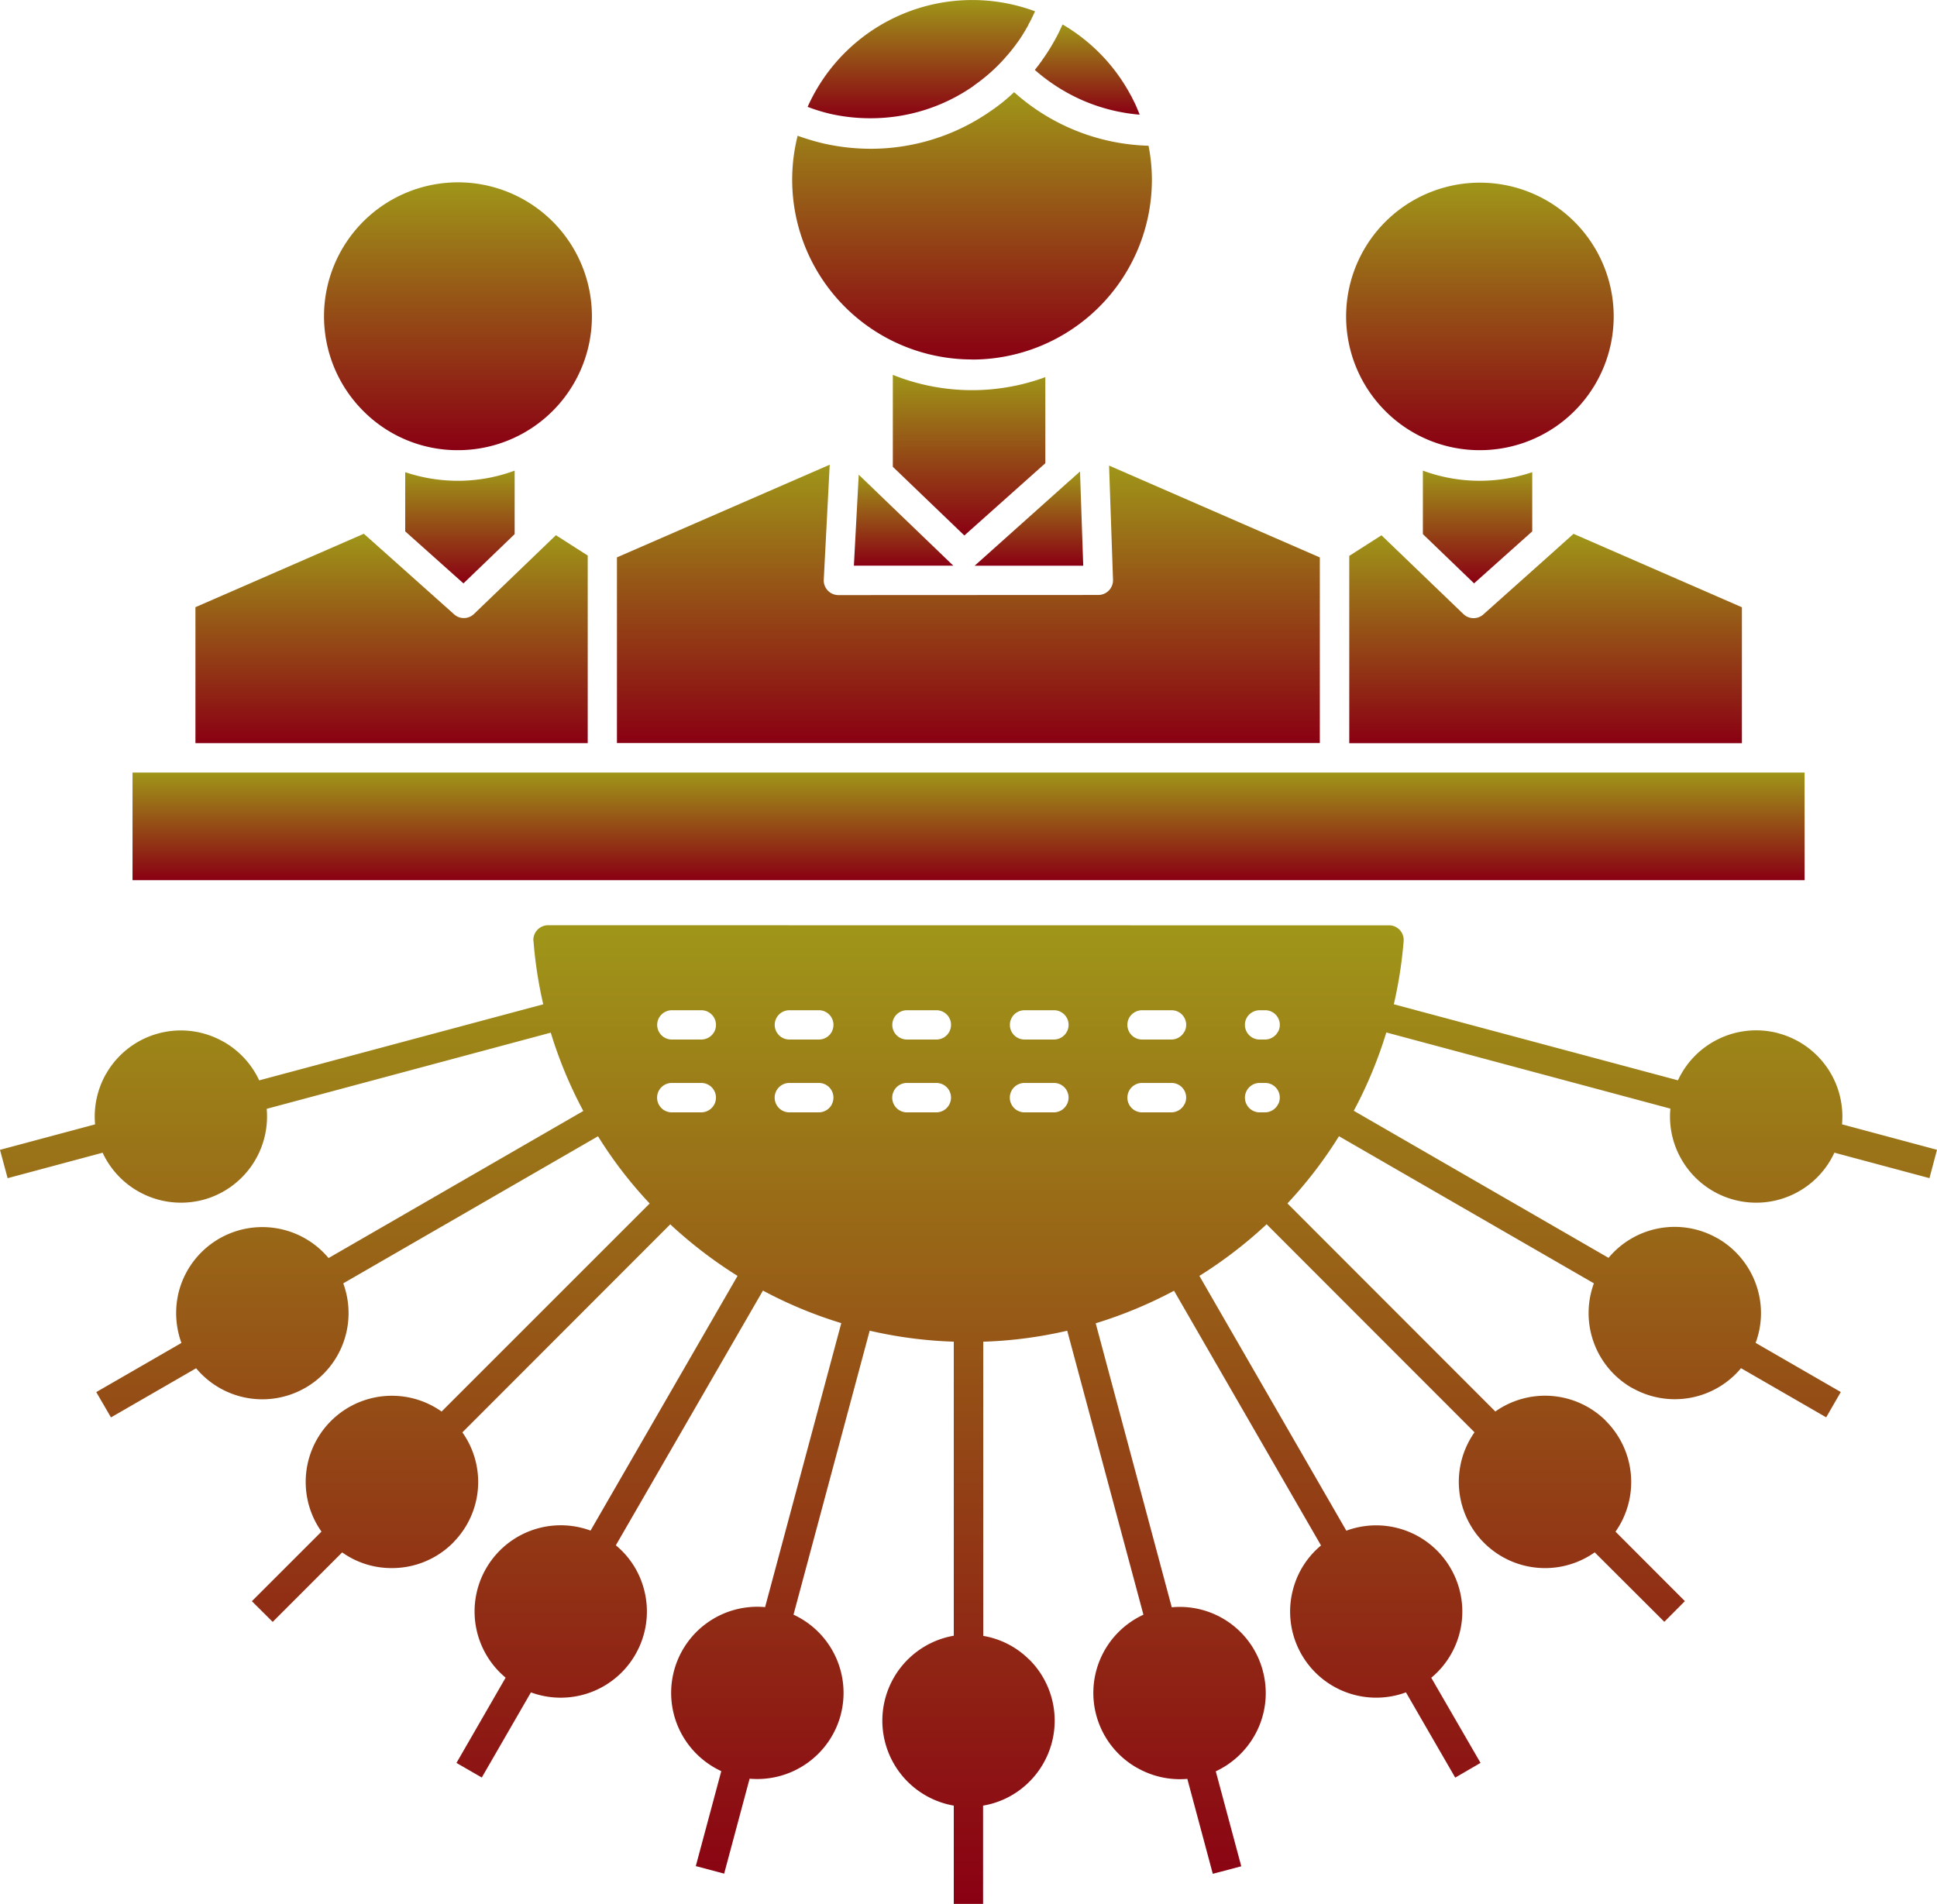 <svg xmlns="http://www.w3.org/2000/svg" xmlns:xlink="http://www.w3.org/1999/xlink" width="107.139" height="105.336" viewBox="0 0 107.139 105.336">
  <defs>
    <linearGradient id="linear-gradient" x1="0.5" x2="0.5" y2="1" gradientUnits="objectBoundingBox">
      <stop offset="0" stop-color="#9f9619"/>
      <stop offset="1" stop-color="#8a0013"/>
    </linearGradient>
  </defs>
  <g id="Mnagement_SVG" data-name="Mnagement SVG" transform="translate(-26.005 -37.223)">
    <path id="Path_452" data-name="Path 452" d="M274.48,47.278a10.031,10.031,0,0,0,3.063.754l-.013-.04v-.009l-.02-.053-.02-.046-.006-.007-.013-.04-.034-.073-.006-.02-.039-.092-.04-.092-.006-.02-.1-.212-.007-.006-.02-.04-.02-.046-.066-.126v-.007l-.026-.046-.027-.06-.02-.026a9.98,9.98,0,0,0-3.777-3.93l-.006.02-.014.014v.007l-.006.013-.007.02-.013.02-.007.02-.006.02-.006.014-.006.007-.007.013-.021.04-.007.02-.006.02h-.006l-.007.02-.007.014-.006.02-.013.02-.007.02-.006.014-.006.006-.007.02-.006.013-.014.02-.006.02-.006.02-.013.02-.007.013-.013.02-.006.02-.013.02v.005l-.007.014-.013.02-.007.014-.007.02-.014.02-.006.013V43.7l-.013.013-.007.02-.013.02-.007.02-.014.02-.006.013-.013.02-.006.02-.013.02-.006.013-.007.014-.008.006-.006.02-.014.02-.006.013-.013.02-.006.02H272.8l-.006.014-.007.02-.013.02-.014.02-.006.014-.007.014-.006.006-.007.02-.013.02-.02.033-.014.02-.006.014-.013.02-.033.06c-.153.251-.318.5-.49.741l-.006.013-.007.006-.013.02-.013.02-.013.02-.013.02h-.006l-.087.12-.013.02-.013.02-.013.02-.007.007-.007.007-.02.02-.013.02-.014.02-.013.02-.02.02-.014.02-.013.02-.013.02-.013.007-.007.014-.013.013-.014.02-.02.02A10.153,10.153,0,0,0,274.48,47.278Z" transform="translate(-188.505 -4.465)" fill="url(#linear-gradient)"/>
    <path id="Path_453" data-name="Path 453" d="M246.47,131.153V126.39a11.75,11.75,0,0,1-8.435-.126v5.087l3.956,3.8Z" transform="translate(-162.646 -68.302)" fill="url(#linear-gradient)"/>
    <path id="Path_454" data-name="Path 454" d="M224.07,73.911a9.949,9.949,0,0,0,9.949-9.943,9.753,9.753,0,0,0-.185-1.886,11.609,11.609,0,0,1-7.436-2.964,9.994,9.994,0,0,1-1.277,1.032,11.591,11.591,0,0,1-6.668,2.1,12,12,0,0,1-2.528-.278,12.739,12.739,0,0,1-1.5-.443,9.945,9.945,0,0,0,9.645,12.377Z" transform="translate(-144.301 -16.796)" fill="url(#linear-gradient)"/>
    <path id="Path_455" data-name="Path 455" d="M221.266,43.765a9.926,9.926,0,0,0,5.689-1.779l.053-.046A9.654,9.654,0,0,0,228.55,40.6l.006-.007.013-.013.006-.007.007-.013.013-.014.021-.013.02-.026.079-.092.02-.02.007-.014.013-.013.02-.02.02-.026h.007l.014-.02.04-.046.039-.046.014-.014.026-.033.02-.026.006-.007.014-.013.02-.027.02-.026.02-.02.021-.026.014-.02.006-.007.014-.02.02-.026.014-.013.007-.014.02-.02.02-.026v-.007l.021-.02.013-.02.02-.026.02-.026.02-.026.013-.014.006-.006.013-.026.02-.026a6.885,6.885,0,0,0,.483-.728l.034-.046V38.89l.013-.013.007-.02.006-.014.014-.02.007-.014.006-.013.014-.02.007-.013.013-.013.006-.02.006-.013.02-.034.007-.006V38.67l.014-.02.007-.014.007-.02.013-.014L230,38.59l.006-.02.013-.014.006-.02.007-.007v-.007l.014-.02.007-.014.006-.013.014-.02.034-.066.007-.013.013-.034.013-.013.047-.1v-.006l.006-.014.013-.013.007-.02.013-.027.034-.073.006-.007v-.006l.013-.033.013-.02L230.3,38l.066-.152a9.972,9.972,0,0,0-12.577,5.287,9.758,9.758,0,0,0,1.316.4A10.037,10.037,0,0,0,221.266,43.765Z" transform="translate(-147.113)" fill="url(#linear-gradient)"/>
    <path id="Path_456" data-name="Path 456" d="M228.8,155.016h5.5l-5.232-5.034Z" transform="translate(-155.565 -86.496)" fill="url(#linear-gradient)"/>
    <path id="Path_457" data-name="Path 457" d="M369.967,152.375V149.1a9.105,9.105,0,0,1-2.9.476,9.01,9.01,0,0,1-3.149-.562v3.513l2.831,2.725Z" transform="translate(-259.211 -85.754)" fill="url(#linear-gradient)"/>
    <path id="Path_458" data-name="Path 458" d="M346.427,165.236V175.6h21.718v-7.522l-9.314-4.062-.887.794-.013.014-.006.006-.007.006-.013.007-.007.006-.007.014-.013.006-.006.007-4,3.573a.814.814,0,0,1-1.131.006l-4.532-4.359Z" transform="translate(-245.792 -97.258)" fill="url(#linear-gradient)"/>
    <path id="Path_459" data-name="Path 459" d="M353.081,95.462a7.4,7.4,0,1,0-5.233-2.17A7.355,7.355,0,0,0,353.081,95.462Z" transform="translate(-245.222 -33.333)" fill="url(#linear-gradient)"/>
    <path id="Path_460" data-name="Path 460" d="M94.135,165.219l-1.76-1.125-4.532,4.359a.807.807,0,0,1-1.125-.006l-4-3.572-.013-.007-.007-.006-.013-.014-.007-.006-.007-.007-.007-.006-.013-.006-.007-.014-.893-.794-9.314,4.062V175.6H94.135v-10.38Z" transform="translate(-35.622 -97.261)" fill="url(#linear-gradient)"/>
    <path id="Path_461" data-name="Path 461" d="M263.291,149.215l-.535.483-.014.006-.006.007-.008.007-.013.006-.007.014-.006.007-.013.007-5.226,4.678h6.007Z" transform="translate(-177.549 -85.908)" fill="url(#linear-gradient)"/>
    <path id="Path_462" data-name="Path 462" d="M149.96,220.734H57.475v5.954H149.96Z" transform="translate(-24.14 -140.769)" fill="url(#linear-gradient)"/>
    <path id="Path_463" data-name="Path 463" d="M122.235,149.1v3.275l3.221,2.878,2.832-2.725v-3.513a9.036,9.036,0,0,1-3.149.562A9.151,9.151,0,0,1,122.235,149.1Z" transform="translate(-73.817 -85.754)" fill="url(#linear-gradient)"/>
    <path id="Path_464" data-name="Path 464" d="M211.41,152.749l-11.657-5.081.218,6.324a.817.817,0,0,1-.787.834l-14.4.007a.814.814,0,0,1-.814-.814l.331-6.4-11.769,5.127v10.274H211.41Z" transform="translate(-112.403 -84.686)" fill="url(#linear-gradient)"/>
    <path id="Path_465" data-name="Path 465" d="M110.344,95.462a7.409,7.409,0,1,0-5.226-2.17A7.342,7.342,0,0,0,110.344,95.462Z" transform="translate(-59.021 -33.333)" fill="url(#linear-gradient)"/>
    <path id="Path_466" data-name="Path 466" d="M119.014,269.96a4.763,4.763,0,0,0,8.454-.377l5.259,1.409.417-1.568-5.253-1.409a4.769,4.769,0,0,0-3.512-5.035l-.04-.013a4.769,4.769,0,0,0-5.524,2.613L103.1,261.373a24.248,24.248,0,0,0,.543-3.493.81.81,0,0,0-.748-.873L56.318,257a.817.817,0,0,0-.813.814l.013.113a23.6,23.6,0,0,0,.535,3.447l-15.711,4.208a4.8,4.8,0,0,0-1.946-2.123l-.053-.026a4.76,4.76,0,0,0-6.457,1.766l-.033.053a4.783,4.783,0,0,0-.589,2.765l-5.26,1.409.423,1.568,5.253-1.409a4.785,4.785,0,0,0,5.558,2.606l.026-.006a4.775,4.775,0,0,0,3.493-5.028l15.712-4.214a23.977,23.977,0,0,0,1.8,4.333l-14.091,8.137a4.773,4.773,0,0,0-8.27,1.812,4.842,4.842,0,0,0,.132,2.885l-4.711,2.719.814,1.4,4.71-2.719a4.764,4.764,0,0,0,6.034,1.085l.059-.034a4.765,4.765,0,0,0,2.045-5.748l14.091-8.137a23.351,23.351,0,0,0,2.858,3.718L50.43,283.905a4.746,4.746,0,0,0-2.746-.873,4.766,4.766,0,0,0-4.77,4.77,4.745,4.745,0,0,0,.873,2.745l-3.85,3.85,1.151,1.145,3.843-3.844a4.7,4.7,0,0,0,2.752.867,4.753,4.753,0,0,0,3.368-1.389l.06-.066a4.747,4.747,0,0,0,.469-6.053l11.5-11.511.132.126A24.771,24.771,0,0,0,66.8,276.4l-8.131,14.091a4.766,4.766,0,0,0-5.775,2.091l-.027.046a4.766,4.766,0,0,0,1.105,6l-2.719,4.717,1.4.807,2.719-4.71a4.765,4.765,0,0,0,5.736-2.025l.079-.139a4.755,4.755,0,0,0,.436-3.546,4.7,4.7,0,0,0-1.555-2.427l8.137-14.092a23.988,23.988,0,0,0,4.333,1.8l-4.214,15.712a4.764,4.764,0,0,0-4.559,7.125A4.8,4.8,0,0,0,65.9,303.8l-1.409,5.253,1.568.417,1.408-5.253a4.778,4.778,0,0,0,5.035-3.513V300.7a4.767,4.767,0,0,0-2.607-5.557l4.214-15.712a23.924,23.924,0,0,0,4.651.608v16.268a4.771,4.771,0,0,0,0,9.4v5.438h1.621v-5.438a4.716,4.716,0,0,0,2.56-1.323,4.766,4.766,0,0,0,1.4-3.374V301a4.768,4.768,0,0,0-1.39-3.36l-.053-.046a4.7,4.7,0,0,0-2.507-1.277V280.041a23.858,23.858,0,0,0,4.644-.608l4.215,15.712a4.764,4.764,0,0,0-.384,8.455l.053.027a4.764,4.764,0,0,0,2.759.6l1.409,5.253,1.575-.417-1.41-5.253a4.807,4.807,0,0,0,2.123-1.945,4.747,4.747,0,0,0,.477-3.618v-.007a4.752,4.752,0,0,0-5.035-3.506l-4.207-15.712a24.406,24.406,0,0,0,4.333-1.8l8.13,14.092a4.7,4.7,0,0,0-1.547,2.427,4.761,4.761,0,0,0,6.245,5.7l2.725,4.717,1.4-.814-2.725-4.71a4.763,4.763,0,0,0,1.085-6.034l-.034-.059a4.76,4.76,0,0,0-5.749-2.044L92.345,276.4a24.364,24.364,0,0,0,3.585-2.732l.133-.126,11.5,11.511a4.769,4.769,0,0,0,6.648,6.642l3.851,3.843,1.138-1.144-3.838-3.844a4.776,4.776,0,0,0-.528-6.119l-.06-.066a4.766,4.766,0,0,0-6.059-.463l-11.5-11.511a23.947,23.947,0,0,0,2.851-3.718l14.1,8.138a4.774,4.774,0,0,0,2.085,5.775l.047.02a4.765,4.765,0,0,0,6.006-1.1l4.711,2.719.807-1.4-4.71-2.719a4.722,4.722,0,0,0,.133-2.878,4.79,4.79,0,0,0-2.223-2.9l-.053-.026a4.757,4.757,0,0,0-5.993,1.1l-14.091-8.137a24,24,0,0,0,1.8-4.333l15.712,4.214A4.724,4.724,0,0,0,119.014,269.96Zm-53.488-3.07a.827.827,0,0,1-.734.463H63.164a.814.814,0,0,1,0-1.628h1.627A.813.813,0,0,1,65.526,266.89Zm0-4.023a.822.822,0,0,1-.734.456H63.164a.811.811,0,0,1-.728-1.164.821.821,0,0,1,.728-.457h1.627A.812.812,0,0,1,65.526,262.868Zm6.5,4.023a.819.819,0,0,1-.728.463H69.667a.814.814,0,0,1,0-1.628h1.627A.81.81,0,0,1,72.022,266.89Zm0-4.023a.813.813,0,0,1-.728.456H69.667a.81.81,0,0,1,0-1.621h1.627A.809.809,0,0,1,72.022,262.868Zm6.5,4.023a.817.817,0,0,1-.728.463H76.17a.814.814,0,0,1,0-1.628H77.8A.81.81,0,0,1,78.525,266.89Zm0-4.023a.811.811,0,0,1-.728.456H76.17a.81.81,0,0,1,0-1.621H77.8A.808.808,0,0,1,78.525,262.868Zm6.5,4.023a.817.817,0,0,1-.728.463H82.674a.814.814,0,0,1,0-1.628H84.3A.81.81,0,0,1,85.028,266.89Zm0-4.023a.812.812,0,0,1-.728.456H82.674a.81.81,0,0,1,0-1.621H84.3A.809.809,0,0,1,85.028,262.868Zm6.5,4.023a.824.824,0,0,1-.727.463H89.177a.814.814,0,1,1,0-1.628H90.8A.81.81,0,0,1,91.532,266.89Zm0-4.023a.819.819,0,0,1-.727.456H89.177a.813.813,0,0,1-.735-1.164.823.823,0,0,1,.735-.457H90.8A.808.808,0,0,1,91.532,262.868Zm5.18,4.023a.825.825,0,0,1-.727.463h-.3a.814.814,0,1,1,0-1.628h.3A.81.81,0,0,1,96.711,266.89Zm0-4.023a.82.82,0,0,1-.727.456h-.3a.812.812,0,0,1-.735-1.164.823.823,0,0,1,.735-.457h.3A.809.809,0,0,1,96.711,262.868Z" transform="translate(0 -168.588)" fill="url(#linear-gradient)"/>
  </g>
</svg>

